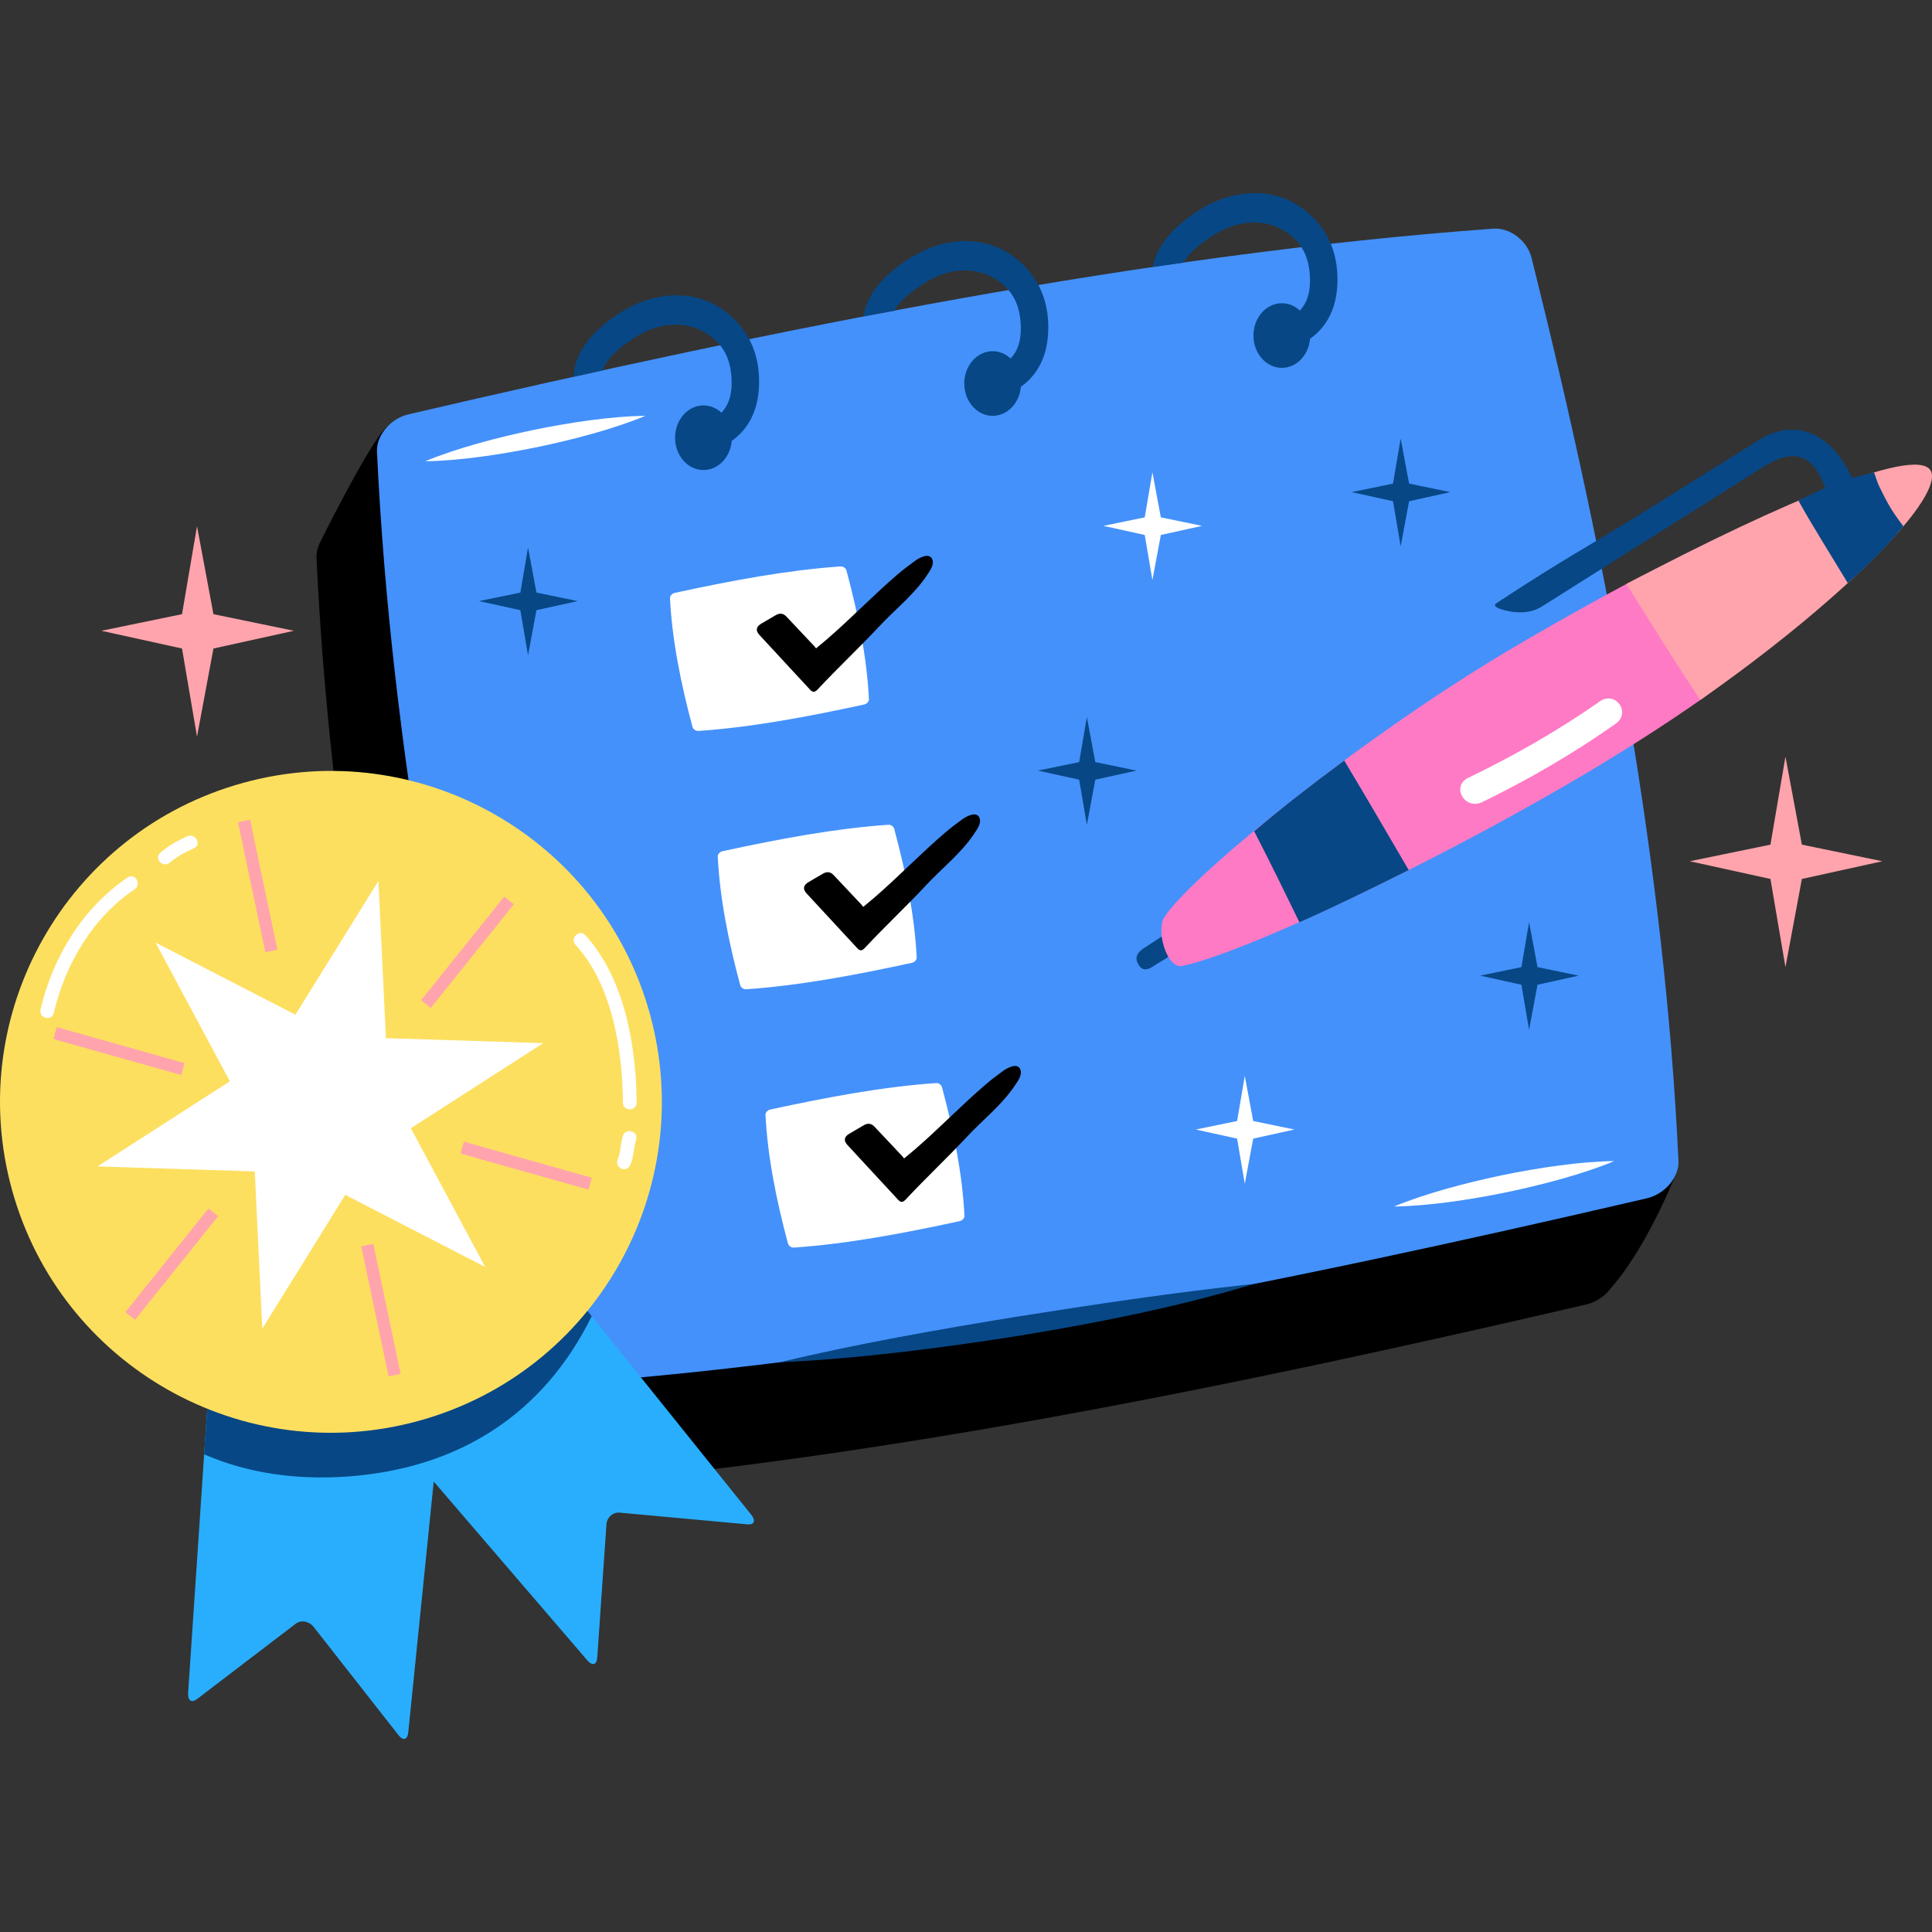 <svg xmlns="http://www.w3.org/2000/svg" xml:space="preserve" width="512" height="512" style="enable-background:new 0 0 512 512" viewBox="0 0 511.944 511.944"><rect x="0" y="0" width="511.944" height="511.944" fill="#333333" stroke="none"/><path d="M426.862 341.337c3.259-3.693 9.943-12.632 17.299-30.373l-11.676 3.221-4.883 2.249c-5.011-71.637-19.092-145.132-37.792-219.992-1.149-4.569-5.724-8.054-10.203-7.725-87.347 6.402-178.524 24.214-271.972 45.633-.505-8.513-1.813-23.434-4.733-21.564-4.056 2.596-17.984 30.737-17.984 30.737-.723 1.354-1.116 2.828-1.048 4.292 3.644 77.715 18.547 157.696 38.93 239.289 1.149 4.572 5.723 8.052 10.205 7.727 92.127-6.75 188.514-26.194 287.339-49.179a11.322 11.322 0 0 0 4.427-2.173l.006-.003a11.37 11.37 0 0 0 2.085-2.139z" data-original="#f1854f" style="fill-rule:evenodd;clip-rule:evenodd"/><path fill="#4491fb" d="M444.764 307.612c.202 4.351-3.586 8.794-8.396 9.919-98.825 22.985-195.209 42.426-287.339 49.179-4.484.33-9.056-3.158-10.205-7.724-20.383-81.597-35.289-161.577-38.93-239.291-.202-4.349 3.584-8.795 8.396-9.919 98.822-22.983 195.212-42.429 287.339-49.183 4.482-.326 9.056 3.157 10.205 7.73 20.384 81.594 35.287 161.576 38.93 239.289z" data-original="#f9d555"/><path fill="#fff" d="M230.253 185.269c.033.618-.546 1.253-1.283 1.414-15.105 3.274-29.838 6.039-43.922 7.002-.685.044-1.387-.448-1.561-1.103-3.117-11.618-5.393-23.004-5.95-34.068-.033-.622.546-1.254 1.283-1.414 15.105-3.274 29.841-6.042 43.925-7.004.685-.044 1.384.452 1.559 1.098 3.116 11.621 5.392 23.011 5.949 34.075zM242.909 253.722c.03.617-.549 1.25-1.286 1.411-15.105 3.273-29.838 6.04-43.922 7.004-.685.041-1.387-.45-1.561-1.1-3.117-11.619-5.393-23.006-5.95-34.071-.033-.62.549-1.253 1.283-1.414 15.107-3.273 29.841-6.04 43.928-7.004.682-.046 1.381.45 1.556 1.1 3.116 11.622 5.398 23.009 5.952 34.074zM255.565 322.173c.03.619-.551 1.253-1.286 1.411-15.107 3.27-29.841 6.04-43.925 7.004-.685.044-1.384-.447-1.561-1.103-3.114-11.619-5.393-23.004-5.95-34.069-.027-.622.549-1.255 1.283-1.414 15.11-3.27 29.844-6.043 43.927-7.004.685-.044 1.381.453 1.558 1.103 3.116 11.617 5.398 23.004 5.954 34.072z" data-original="#ffffff"/><path fill="#29aefd" d="m199.064 401.376-56.958-70.903-41.171 37.164-45.082-8.409-6.005 89.381c-.131 1.982.909 2.721 2.309 1.648l26.208-20.007c1.4-1.067 3.535-.682 4.749.857l22.512 28.711c1.207 1.542 2.358 1.198 2.558-.764l6.744-66.475 40.707 47.394c1.31 1.523 2.486 1.217 2.617-.682l2.443-35.322c.128-1.897 1.717-3.314 3.521-3.147l33.848 3.104c1.805.163 2.258-.981 1-2.55z" data-original="#29aefd" style="fill-rule:evenodd;clip-rule:evenodd"/><path fill="#074785" d="m156.795 348.763-14.69-18.29-41.171 37.164-45.082-8.409-1.758 26.151c11.294 4.88 24.076 6.892 38.209 5.852 29.627-2.184 51.842-16.759 64.492-42.468z" data-original="#074785" style="fill-rule:evenodd;clip-rule:evenodd"/><path fill="#fddf60" d="M172.187 268.603c12.907 46.665-14.461 94.96-61.123 107.867C64.396 389.375 16.1 362.012 3.195 315.341c-12.909-46.662 14.459-94.957 61.124-107.867 46.666-12.904 94.957 14.461 107.868 61.129z" data-original="#fd6085" style="fill-rule:evenodd;clip-rule:evenodd"/><path fill="#fff" d="m78.283 268.876 21.989-35.434 1.992 41.651 41.679 1.321-35.079 22.551 19.698 36.754-37.071-19.1-21.985 35.439-1.993-41.651-41.676-1.327 35.076-22.55-19.697-36.755z" data-original="#ffffff" style="fill-rule:evenodd;clip-rule:evenodd"/><g fill="#ffa4ac"><path d="M102.968 364.728c-2.418-11.48-4.834-22.965-7.252-34.446 1.07-.232 2.14-.464 3.207-.69 2.413 11.48 4.825 22.963 7.244 34.443-1.067.232-2.134.461-3.199.693zM70.311 252.335c-2.418-11.48-4.834-22.965-7.252-34.451 1.07-.224 2.137-.456 3.21-.685 2.41 11.477 4.826 22.963 7.238 34.445-1.067.23-2.132.462-3.196.691zM136.164 239.613l-22.01 27.477-2.571-2.042c7.34-9.155 14.679-18.309 22.015-27.464.857.678 1.709 1.355 2.566 2.029zM57.799 322.253c-7.337 9.16-14.676 18.317-22.013 27.475a674.633 674.633 0 0 1-2.568-2.042l22.015-27.461c.855.676 1.709 1.353 2.566 2.028zM155.93 315.222c-11.294-3.183-22.591-6.362-33.886-9.542.292-1.054.582-2.107.876-3.161 11.289 3.183 22.583 6.365 33.875 9.548a813.28 813.28 0 0 1-.865 3.155zM48.041 284.865c-11.299-3.177-22.591-6.36-33.889-9.542.291-1.054.584-2.105.876-3.161 11.293 3.183 22.585 6.365 33.878 9.55l-.865 3.153z" data-original="#ffa4ac" style="fill-rule:evenodd;clip-rule:evenodd"/></g><path fill="#ffa4ac" d="m477.463 223.813 21.325 4.4-21.325 4.694-4.353 23.367-3.972-23.367-21.377-4.694 21.377-4.4 3.972-23.315zM56.56 162.744l21.322 4.4-21.322 4.699-4.356 23.365-3.972-23.365-21.374-4.699 21.374-4.4 3.972-23.309z" data-original="#ffa4ac"/><path fill="#074785" d="m407.409 256.271 10.926 2.255-10.926 2.407-2.23 11.969-2.036-11.969-10.95-2.407 10.95-2.255 2.036-11.944zM290.229 201.939l10.924 2.255-10.924 2.407-2.232 11.968-2.037-11.968-10.95-2.407 10.95-2.255 2.037-11.947zM373.384 128.145l10.926 2.257-10.926 2.409-2.23 11.968-2.036-11.968-10.948-2.409 10.948-2.257 2.036-11.94zM142.149 157.021l10.926 2.257-10.926 2.406-2.232 11.97-2.034-11.97-10.95-2.406 10.95-2.257 2.034-11.941z" data-original="#074785"/><path fill="#fff" d="m307.599 137.089 10.929 2.256-10.929 2.409-2.23 11.97-2.033-11.97-10.951-2.409 10.951-2.256 2.033-11.94zM332.077 297.049l10.926 2.254-10.926 2.408-2.233 11.966-2.033-11.966-10.953-2.408 10.953-2.254 2.033-11.944z" data-original="#ffffff"/><path d="M216.245 171.803c.996-.833 1.908-1.575 2.798-2.342 6.57-5.658 12.392-11.779 18.983-17.412 1.408-1.201 2.904-2.314 4.4-3.408 1.095-.8 4.062-2.481 4.697-.184.371 1.337-.762 2.859-1.449 3.9-3.455 5.221-8.483 9.103-12.708 13.632-5.213 5.587-11 11.011-16.213 16.598-.071.074-.142.149-.218.222-.68.663-1.193.667-1.851-.029-1.125-1.195-2.236-2.407-3.349-3.612-3.371-3.641-6.742-7.288-10.11-10.931-1.056-1.139-.882-2.182.483-2.978 1.275-.741 2.555-1.482 3.821-2.238 1.064-.635 2.017-.531 2.844.347 2.47 2.615 4.94 5.237 7.408 7.857.15.159.276.344.464.578zM228.746 240.309c.999-.835 1.911-1.577 2.801-2.342 6.567-5.655 12.391-11.78 18.986-17.411 1.408-1.204 2.899-2.317 4.394-3.409 1.097-.802 4.061-2.481 4.7-.186.371 1.34-.759 2.86-1.449 3.9-3.453 5.222-8.483 9.103-12.711 13.633-5.213 5.59-10.999 11.011-16.213 16.595-.071.077-.139.153-.213.224-.683.666-1.196.669-1.851-.027-1.13-1.196-2.238-2.408-3.352-3.614-3.371-3.641-6.742-7.288-10.11-10.929-1.056-1.141-.885-2.183.48-2.981 1.278-.742 2.558-1.479 3.827-2.238 1.062-.633 2.014-.529 2.839.344 2.473 2.617 4.943 5.241 7.408 7.861.153.16.278.346.464.58zM239.571 306.968c.996-.832 1.911-1.577 2.798-2.342 6.57-5.655 12.392-11.775 18.989-17.411 1.406-1.204 2.901-2.317 4.394-3.406 1.097-.802 4.062-2.481 4.7-.188.371 1.337-.759 2.861-1.452 3.903-3.45 5.224-8.48 9.103-12.706 13.631-5.216 5.59-10.999 11.013-16.215 16.597-.071.074-.139.15-.213.221-.685.666-1.195.672-1.853-.027-1.127-1.196-2.235-2.405-3.349-3.614-3.371-3.641-6.742-7.282-10.11-10.929-1.056-1.141-.884-2.183.48-2.978 1.277-.745 2.557-1.485 3.827-2.238 1.062-.636 2.014-.532 2.839.344 2.473 2.615 4.94 5.238 7.408 7.858.152.161.277.344.463.579z" data-original="#f1854f" style="fill-rule:evenodd;clip-rule:evenodd"/><path fill="#074785" d="M311.164 246.112a956.426 956.426 0 0 1 2.274 4.877c-1.597 1.056-3.196 2.118-4.79 3.174-1.07.655-2.145 1.277-3.196 1.96-1.621 1.054-2.871 1.097-3.862-.658-1.004-1.771-.158-3.109 1.419-4.152 2.08-1.373 4.179-2.724 6.278-4.094l1.877-1.107z" data-original="#074785" style="fill-rule:evenodd;clip-rule:evenodd"/><path fill="#ff7ac4" d="M430.929 154.769a852.992 852.992 0 0 0-32.043 18.087c-40.251 24.065-84.247 60.138-90.516 70.433-1.976 3.903.958 13.352 4.809 12.675 15.558-3.09 65.045-26.241 105.858-50.309 11.321-6.706 21.886-13.455 31.502-20.17 13.574-9.479 19.128-19.832 29.029-28.591 16.653-14.776-6.912-24.486-48.639-2.125z" data-original="#a089e4" style="fill-rule:evenodd;clip-rule:evenodd"/><path fill="#074785" d="M356.192 201.532c-8.682 6.411-16.74 12.673-23.859 18.738 4.201 8.139 8.123 16.169 11.988 24.112 8.928-3.936 18.72-8.71 28.958-13.833-5.658-9.655-11.15-19.167-17.087-29.017z" data-original="#074785" style="fill-rule:evenodd;clip-rule:evenodd"/><path fill="#ffa4ac" d="M450.54 185.486c35.949-25.094 63.454-52.24 61.284-60.263-2.388-7.926-39.372 7.66-80.862 29.52 6.365 10.173 12.727 20.408 19.578 30.743z" data-original="#ffa4ac" style="fill-rule:evenodd;clip-rule:evenodd"/><path fill="#074785" d="M497.939 128.835c-.431-.862-1.015-2.744-1.346-3.661l-5.844 1.426s-1.007-2.28-3.022-5.176c-5.145-7.398-13.284-10.028-21.56-4.888-10.656 6.634-21.235 13.31-31.719 19.826-12.692 7.899-19.807 11.57-37.904 23.451-1.927 1.275 3.63 2.24 4.282 2.32 1.788.231 3.633.175 5.366-.337 1.738-.509 3.098-1.565 4.626-2.495 17.706-11.2 36.075-22.724 56.248-35.469 8.232-5.253 13.328-3.548 16.557 5.404-2.309 1.202-4.749 2.237-7.067 3.443 3.598 6.511 9.108 15.22 13.066 21.816 2.73-2.437 9.149-8.243 14.739-15.031-3.714-4.868-4.62-7.027-6.422-10.629z" data-original="#074785"/><path fill="#fff" d="M392.82 212.516c12.493-6.1 24.262-12.94 35.343-20.771 4.1-2.951-.136-8.789-4.231-5.888-10.989 7.681-22.611 14.338-34.871 20.255-4.595 2.187-.987 8.694 3.759 6.404z" data-original="#ffffff" style="fill-rule:evenodd;clip-rule:evenodd"/><path fill="#074785" d="M191.391 81.961c-7.981-5.526-18.156-4.471-26.192.368-6.01 3.625-12.889 9.568-13.224 17.507 2.252-.499 4.998-1.107 7.719-1.702 1.357-3.823 5.415-6.627 8.461-8.622 5.664-3.712 12.763-4.909 18.721-1.359 4.367 2.598 6.543 6.302 6.938 11.623.292 3.936-.409 7.267-2.648 9.584-1.299-1.207-2.953-1.93-4.755-1.93-4.154 0-7.525 3.834-7.525 8.562 0 4.729 3.371 8.561 7.525 8.561 3.898 0 7.102-3.376 7.481-7.702 4.585-3.263 7.056-8.287 7.246-14.889.248-8.523-3.128-15.419-9.747-20.001zM268.017 67.594c-7.975-5.527-18.159-4.474-26.189.369-5.593 3.371-11.936 8.746-13.066 15.872 2.437-.44 5.366-.97 8.199-1.477 1.73-3.113 5.161-5.471 7.822-7.214 5.661-3.713 12.76-4.909 18.718-1.361 4.37 2.6 6.543 6.302 6.938 11.626.295 3.934-.409 7.266-2.648 9.582-1.297-1.205-2.953-1.93-4.755-1.93-4.154 0-7.522 3.835-7.522 8.562 0 4.727 3.368 8.564 7.522 8.564 3.898 0 7.102-3.379 7.484-7.703 4.585-3.266 7.056-8.286 7.244-14.893.248-8.524-3.128-15.416-9.747-19.997zM344.649 54.883c-7.984-5.527-18.162-4.474-26.194.368-5.494 3.312-11.712 8.56-13 15.502 2.255-.322 5.197-.738 8.161-1.156 1.739-3.09 5.148-5.431 7.795-7.165 5.661-3.713 12.763-4.909 18.721-1.361 4.367 2.601 6.543 6.302 6.938 11.623.292 3.936-.409 7.269-2.65 9.586-1.294-1.208-2.948-1.93-4.755-1.93-4.154 0-7.522 3.832-7.522 8.562 0 4.727 3.368 8.561 7.522 8.561 3.901 0 7.105-3.377 7.484-7.702 4.585-3.264 7.058-8.287 7.247-14.89.245-8.524-3.131-15.417-9.747-19.998z" data-original="#074785"/><path fill="#fff" d="M369.41 319.698c8.359-3.479 19.236-6.315 28.741-8.308 9.48-1.938 20.597-3.631 29.609-3.728-8.351 3.49-19.237 6.325-28.741 8.306-9.479 1.935-20.599 3.623-29.609 3.73zM112.677 122.222c8.355-3.473 19.236-6.322 28.738-8.305 9.479-1.941 20.599-3.637 29.614-3.73-8.348 3.483-19.242 6.331-28.741 8.304-9.479 1.932-20.6 3.627-29.611 3.731z" data-original="#ffffff"/><path fill="#074785" d="M206.621 360.983c20.147-4.856 41.728-8.634 62.523-12.04 20.383-3.246 41.392-6.368 61.623-8.568l1.433-.131s-.478.144-1.373.42c-19.456 5.806-40.509 9.973-60.872 13.298-20.668 3.274-43.305 6.146-63.334 7.021z" data-original="#074785"/><path fill="#fff" d="M155.087 247.81c-1.586-1.73-4.146.846-2.568 2.566 9.728 10.607 12.457 27.938 12.544 41.815.016 2.342 3.647 2.345 3.63 0-.093-14.917-3.18-33.016-13.606-44.381zM33.854 232.498c-11.922 8.014-19.881 21.123-23.11 34.986-.531 2.276 2.972 3.242 3.502.963 3.009-12.916 10.301-25.326 21.442-32.813 1.932-1.297.117-4.446-1.834-3.136zM49.592 221.602c-2.596 1.184-4.984 2.517-7.146 4.4-1.77 1.539.811 4.1 2.568 2.566 1.913-1.662 4.119-2.784 6.411-3.827 2.13-.975.282-4.105-1.833-3.139zM165.052 300.993c-.655 2.145-.584 4.446-1.452 6.534-.379.917.404 1.995 1.269 2.235 1.045.287 1.856-.357 2.233-1.269.868-2.085.8-4.389 1.455-6.537.685-2.246-2.823-3.199-3.505-.963z" data-original="#ffffff"/></svg>